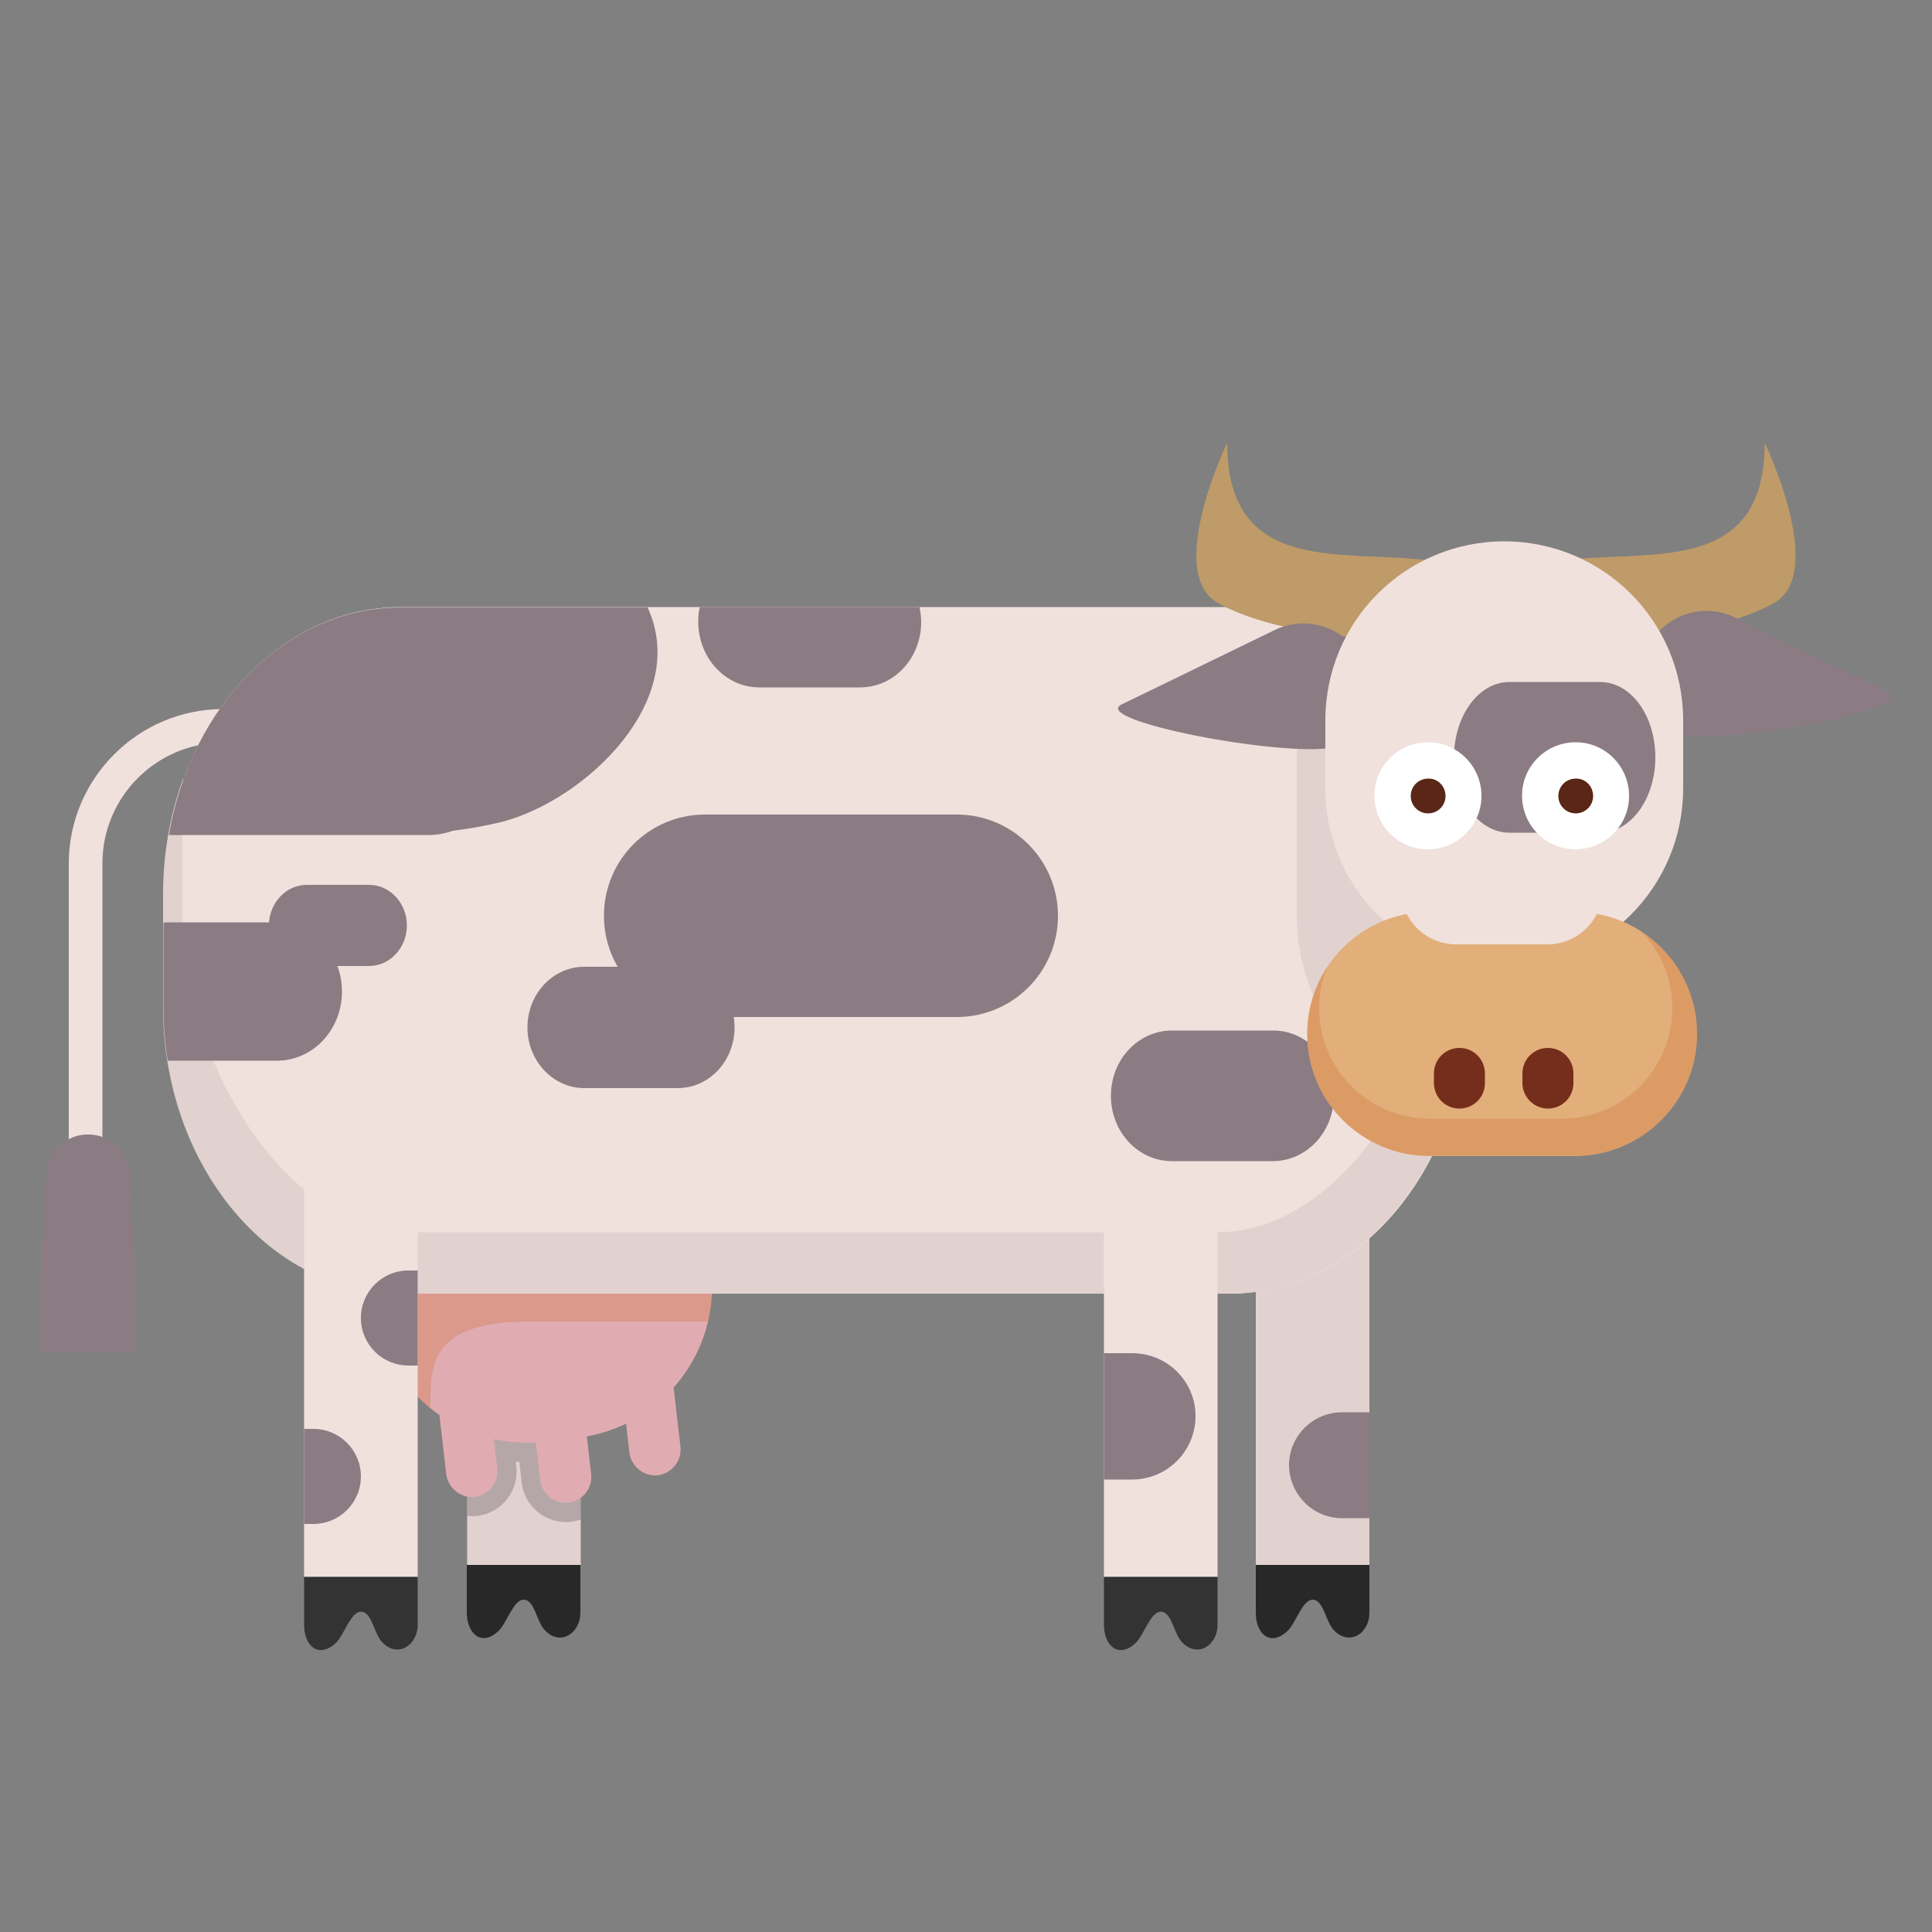 <?xml version="1.0" encoding="utf-8"?>
<!-- Generator: Adobe Illustrator 21.1.0, SVG Export Plug-In . SVG Version: 6.00 Build 0)  -->
<svg version="1.1" id="Capa_1" xmlns="http://www.w3.org/2000/svg" xmlns:xlink="http://www.w3.org/1999/xlink" x="0px" y="0px"
	 viewBox="0 0 500 500" style="enable-background:new 0 0 500 500;" xml:space="preserve">
<rect x="0" y="0" width="500" height="500" fill="#808080" stroke="none"/>
<style type="text/css">
	.st0{fill:#E1D2CF;}
	.st1{fill:#282828;}
	.st2{opacity:0.5;fill:#8B7C83;}
	.st3{fill:#F0E1DD;}
	.st4{fill:#E0ACB1;}
	.st5{opacity:0.3;fill:#CC6C35;}
	.st6{fill:#333333;}
	.st7{fill:#8B7C83;}
	.st8{fill:#BE9B68;}
	.st9{fill:#C3754B;}
	.st10{fill:#FFFFFF;}
	.st11{fill:#E2AF7B;}
	.st12{fill:#762E1C;}
	.st13{fill:#592617;}
</style>
<g>
	<g>
		<path class="st0" d="M354.4,265.8c0-8.1-6.6-14.7-14.7-14.7c-8.1,0-14.7,6.6-14.7,14.7l0,139.2h29.4L354.4,265.8z"/>
		<g>
			<path class="st1" d="M333.3,422c2.1-2.1,3.8-8,6.4-8c2.9,0,3.3,5.7,5.6,8c4.1,4.1,9.1,0.6,9.1-4.6l0-12.4H325v12.4
				C325,422.9,328.8,426.3,333.3,422z"/>
		</g>
	</g>
	<g>
		<path class="st0" d="M150.3,265.8c0-8.1-6.6-14.7-14.7-14.7c-8.1,0-14.7,6.6-14.7,14.7l0,139.2h29.4L150.3,265.8z"/>
		<g>
			<path class="st1" d="M129.1,422c2.1-2.1,3.8-8,6.4-8c2.9,0,3.3,5.7,5.6,8c4,4.1,9.1,0.6,9.1-4.6V405h-29.4l0,12.4
				C120.9,422.9,124.7,426.3,129.1,422z"/>
		</g>
		<path class="st2" d="M150.3,288.9c-1.8-0.2-3.5-0.3-5.3-0.3c-1.7,0-3.5,0.1-5.3,0.3l-8.5,1c-3.6,0.4-7,1.3-10.3,2.5v99.9
			c0.4,0,0.8,0.1,1.2,0.1c0.5,0,0.9,0,1.4-0.1c6.3-0.7,10.9-6.5,10.1-12.8l-0.1-1.2c0.3,0,0.6,0,0.9,0l0.6,5.4
			c0.7,5.8,5.6,10.2,11.5,10.2c0.5,0,0.9,0,1.4-0.1c0.9-0.1,1.7-0.3,2.5-0.6L150.3,288.9z"/>
	</g>
	<g>
		<path class="st3" d="M17.8,308.7l0-1.4l0-83.8c0-22,17.9-40,40-40c22,0,40,17.9,40,40h-8.7c0-17.3-14-31.3-31.3-31.3
			c-17.3,0-31.3,14-31.3,31.3l0,85L17.8,308.7z"/>
	</g>
	<g>
		<path class="st4" d="M184,328.3c2.6,21.6-12.9,41.2-34.5,43.8l-8.5,1c-21.6,2.6-41.2-12.9-43.8-34.5l0,0
			c-2.6-21.6,12.9-41.2,34.5-43.8l8.5-1C161.9,291.2,181.5,306.7,184,328.3L184,328.3z"/>
		<path class="st4" d="M153,381.5c0.4,3.6-2.2,6.9-5.8,7.4l0,0c-3.6,0.4-6.9-2.2-7.4-5.8l-1.7-14.7c-0.4-3.6,2.2-6.9,5.8-7.4l0,0
			c3.6-0.4,6.9,2.2,7.4,5.8L153,381.5z"/>
		<path class="st4" d="M176.1,374.4c0.4,3.6-2.2,6.9-5.8,7.4l0,0c-3.6,0.4-6.9-2.2-7.4-5.8l-1.7-14.7c-0.4-3.6,2.2-6.9,5.8-7.4l0,0
			c3.6-0.4,6.9,2.2,7.4,5.8L176.1,374.4z"/>
		<path class="st4" d="M128.7,380c0.4,3.6-2.2,6.9-5.8,7.4l0,0c-3.6,0.4-6.9-2.2-7.4-5.8l-1.7-14.7c-0.4-3.6,2.2-6.9,5.8-7.4l0,0
			c3.6-0.4,6.9,2.2,7.4,5.8L128.7,380z"/>
		<path class="st5" d="M137.3,342c24.2,0,43.1,0,46,0c1-4.4,1.3-8.9,0.8-13.6c-1.4-11.6-7.7-21.5-16.6-27.7l-50.3-1.1
			c-13.6,7.5-21.9,22.7-20,39.1c1.3,10.6,6.6,19.6,14.2,25.9c0-0.1,0-0.2,0-0.3C111.4,353.4,111,342,137.3,342z"/>
	</g>
	<path class="st3" d="M42.4,260.5c0,41,27.5,74.3,61.4,74.3l214.4,0c33.9,0,61.4-33.3,61.4-74.3l0-29.1c0-41-27.5-74.3-61.4-74.3
		l-214.4,0c-33.9,0-61.4,33.3-61.4,74.3L42.4,260.5z"/>
	<path class="st0" d="M335.6,190.6v46.2c0,24.7,17,45.4,40,51.1c2.5-7.6,3.9-15.9,3.9-24.6l0-26.1c0-24.9-11.3-46.6-28-58.1
		C341.7,188.7,335.6,175.9,335.6,190.6z"/>
	<path class="st0" d="M379.5,231.4c0-10.6-1.9-20.7-5.2-29.9c0.1,1.9,0.2,3.8,0.2,5.7l0,28.2c0,39.8-26.6,83.5-59.5,83.5l-208.3,0
		c-32.8,0-59.5-43.7-59.5-83.5l0-28.2c0-1.9,0.1-3.8,0.2-5.7c-3.3,9.1-5.2,19.2-5.2,29.9l0,29.1c0,41,27.5,74.3,61.4,74.3h214.4
		c33.9,0,61.4-33.3,61.4-74.3L379.5,231.4z"/>
	<g>
		<path class="st3" d="M315.1,268.9c0-8.1-6.6-14.7-14.7-14.7c-8.1,0-14.7,6.6-14.7,14.7l0,139.2h29.4L315.1,268.9z"/>
		<g>
			<path class="st6" d="M294,425.1c2.1-2.1,3.8-8,6.4-8c2.9,0,3.3,5.7,5.6,8c4.1,4.1,9.1,0.6,9.1-4.6v-12.4h-29.4v12.4
				C285.7,426,289.6,429.4,294,425.1z"/>
		</g>
	</g>
	<g>
		<path class="st3" d="M108.1,268.9c0-8.1-6.6-14.7-14.7-14.7c-8.1,0-14.7,6.6-14.7,14.7l0,139.2h29.4L108.1,268.9z"/>
		<g>
			<path class="st6" d="M87,425.1c2.1-2.1,3.8-8,6.4-8c2.9,0,3.3,5.7,5.6,8c4,4.1,9.1,0.6,9.1-4.6v-12.4H78.7v12.4
				C78.7,426,82.5,429.4,87,425.1z"/>
		</g>
	</g>
	<path class="st7" d="M273.8,237c0,14.5-11.7,26.2-26.2,26.2l-65.1,0c-14.5,0-26.2-11.7-26.2-26.2l0,0c0-14.5,11.7-26.2,26.2-26.2
		l65.1,0C262,210.8,273.8,222.5,273.8,237L273.8,237z"/>
	<g>
		<path class="st8" d="M403.1,145.2c23-3.3,53.6,4.4,53.6-30.6c0,0,16.4,33.9,2.2,41.6c-14.2,7.7-36.1,8.8-36.1,8.8L403.1,145.2z"/>
		<path class="st8" d="M371.2,145.2c-23-3.3-53.6,4.4-53.6-30.6c0,0-16.4,33.9-2.2,41.6c14.2,7.7,36.1,8.8,36.1,8.8L371.2,145.2z"/>
		<rect x="371.3" y="218.2" class="st9" width="36.1" height="73.3"/>
		<path class="st7" d="M426.4,167.7c-4.1,8.4-1.4,21,7.8,22.6c13.7,2.4,62.9-7.1,54.5-11.2l-39.7-19.3
			C440.7,155.7,430.5,159.2,426.4,167.7L426.4,167.7z"/>
		<path class="st7" d="M352.6,170.9c4.1,8.4,1.4,21-7.8,22.6c-13.7,2.4-62.9-7.1-54.5-11.2l39.7-19.3
			C338.4,159,348.5,162.5,352.6,170.9L352.6,170.9z"/>
		<path class="st3" d="M435.6,204c0,25.6-20.7,46.3-46.3,46.3l0,0c-25.6,0-46.3-20.7-46.3-46.3l0-17.6c0-25.6,20.7-46.3,46.3-46.3
			l0,0c25.6,0,46.3,20.7,46.3,46.3V204z"/>
		<path class="st7" d="M428.4,196c0,10.8-6.4,19.5-14.3,19.5l-23.5,0c-7.9,0-14.3-8.7-14.3-19.5l0,0c0-10.8,6.4-19.5,14.3-19.5
			l23.5,0C422.1,176.5,428.4,185.2,428.4,196L428.4,196z"/>
		<path class="st7" d="M190.1,265.9c0,8.7-6.6,15.7-14.7,15.7l-24.2,0c-8.1,0-14.7-7.1-14.7-15.7l0,0c0-8.7,6.6-15.7,14.7-15.7
			l24.2,0C183.5,250.2,190.1,257.2,190.1,265.9L190.1,265.9z"/>
		<path class="st7" d="M345.2,283.6c0,9.4-7.1,16.9-15.8,16.9l-26.1,0c-8.8,0-15.8-7.6-15.8-16.9l0,0c0-9.4,7.1-16.9,15.8-16.9
			l26.1,0C338.1,266.6,345.2,274.2,345.2,283.6L345.2,283.6z"/>
		<path class="st7" d="M105.3,239.5c0,5.8-4.4,10.5-9.8,10.5l-16.1,0c-5.4,0-9.8-4.7-9.8-10.5l0,0c0-5.8,4.4-10.5,9.8-10.5l16.1,0
			C100.9,229,105.3,233.7,105.3,239.5L105.3,239.5z"/>
		<path class="st10" d="M175.3-508.2c0,4.5-3.4,8.2-7.7,8.2l-12.6,0c-4.2,0-7.7-3.7-7.7-8.2l0,0c0-4.5,3.4-8.2,7.7-8.2l12.6,0
			C171.9-516.4,175.3-512.7,175.3-508.2L175.3-508.2z"/>
		<path class="st11" d="M439.2,267.6c0-17.4-14.1-31.6-31.6-31.6h-37.7c-17.4,0-31.6,14.1-31.6,31.6l0,0c0,17.4,14.1,31.6,31.6,31.6
			h37.7C425,299.1,439.2,285,439.2,267.6L439.2,267.6z"/>
		<path class="st12" d="M384.3,280.3c0,3.7-3,6.6-6.6,6.6l0,0c-3.7,0-6.6-3-6.6-6.6v-2.5c0-3.7,3-6.6,6.6-6.6l0,0
			c3.7,0,6.6,3,6.6,6.6V280.3z"/>
		<path class="st12" d="M407.2,280.3c0,3.7-3,6.6-6.6,6.6l0,0c-3.6,0-6.6-3-6.6-6.6v-2.5c0-3.7,3-6.6,6.6-6.6l0,0
			c3.7,0,6.6,3,6.6,6.6V280.3z"/>
		<path class="st3" d="M414.7,230.3c0,7.8-6.4,14.1-14.3,14.1l-23.5,0c-7.9,0-14.3-6.3-14.3-14.1l0,0c0-7.8,6.4-14.1,14.3-14.1
			l23.5,0C408.4,216.2,414.7,222.5,414.7,230.3L414.7,230.3z"/>
	</g>
	<path class="st7" d="M347.3,392.9l7.1,0v-27.4l-7.1,0c-7.5,0-13.7,6.1-13.7,13.7C333.7,386.8,339.8,392.9,347.3,392.9z"/>
	<path class="st7" d="M78.7,394.4h2.4c6.8,0,12.3-5.5,12.3-12.3c0-6.8-5.5-12.3-12.3-12.3h-2.4V394.4z"/>
	<path class="st7" d="M108.1,328.8h-2.4c-6.8,0-12.3,5.5-12.3,12.3c0,6.8,5.5,12.3,12.3,12.3h2.4L108.1,328.8z"/>
	<path class="st7" d="M293,350.2h-7.3v32.7h7.3c9,0,16.4-7.3,16.4-16.4C309.4,357.5,302.1,350.2,293,350.2z"/>
	<path class="st7" d="M34.9,349.9c0.8-6.3-0.9-42.3-1.3-46.2c-0.6-5.5-4.8-10.1-10.8-10.1c-6,0-10.1,4.5-10.8,10.1
		c-0.5,3.9-2.4,39.9-1.6,46.2H34.9z"/>
</g>
<path class="st7" d="M43.7,216.1h67.2c2.2,0,4.3-0.4,6.3-1.1c4.3-0.5,8.5-1.3,12.7-2.3c21.5-5.6,48.8-31.3,37.7-55.5h-63.7
	C74.2,157.1,49.5,182.4,43.7,216.1z"/>
<path class="st7" d="M88.5,256.6c0-9.9-7.5-17.9-16.8-17.9l-27.6,0c-0.6,0-1.2,0-1.8,0.1l0,21.7c0,4.8,0.4,9.5,1.1,14
	c0.2,0,0.5,0,0.7,0l27.6,0C81,274.5,88.5,266.5,88.5,256.6z"/>
<path class="st7" d="M196.5,177.9l26.1,0c8.8,0,15.8-7.6,15.8-16.9c0-1.3-0.2-2.6-0.4-3.9h-56.9c-0.3,1.2-0.4,2.5-0.4,3.8
	C180.7,170.3,187.8,177.9,196.5,177.9z"/>
<path class="st5" d="M424.6,240.9c5.1,5.2,8.2,12.2,8.2,20c0,15.8-12.8,28.6-28.6,28.6H370c-15.8,0-28.6-12.8-28.6-28.6
	c0-3.9,0.8-7.6,2.2-10.9c-3.3,5-5.3,11-5.3,17.5c0,17.4,14.1,31.6,31.6,31.6h37.7c17.4,0,31.6-14.1,31.6-31.6
	C439.2,256.4,433.3,246.6,424.6,240.9z"/>
<path class="st10" d="M383.4,205.8c0.1,7.6-6,13.9-13.7,14c-7.6,0.1-13.9-6-14-13.7c-0.1-7.6,6-13.9,13.7-14
	C377.1,192,383.3,198.2,383.4,205.8z"/>
<path class="st13" d="M374.1,206c0,2.5-2,4.5-4.5,4.5c-2.5,0-4.5-2-4.5-4.5c0-2.5,2-4.5,4.5-4.5C372.1,201.4,374.1,203.5,374.1,206z
	"/>
<path class="st10" d="M421.6,205.8c0.1,7.6-6,13.9-13.7,14c-7.6,0.1-13.9-6-14-13.7c-0.1-7.6,6-13.9,13.7-14
	C415.3,192,421.5,198.2,421.6,205.8z"/>
<path class="st13" d="M412.3,206c0,2.5-2,4.5-4.5,4.5c-2.5,0-4.5-2-4.5-4.5c0-2.5,2-4.5,4.5-4.5C410.3,201.4,412.3,203.5,412.3,206z
	"/>
</svg>
